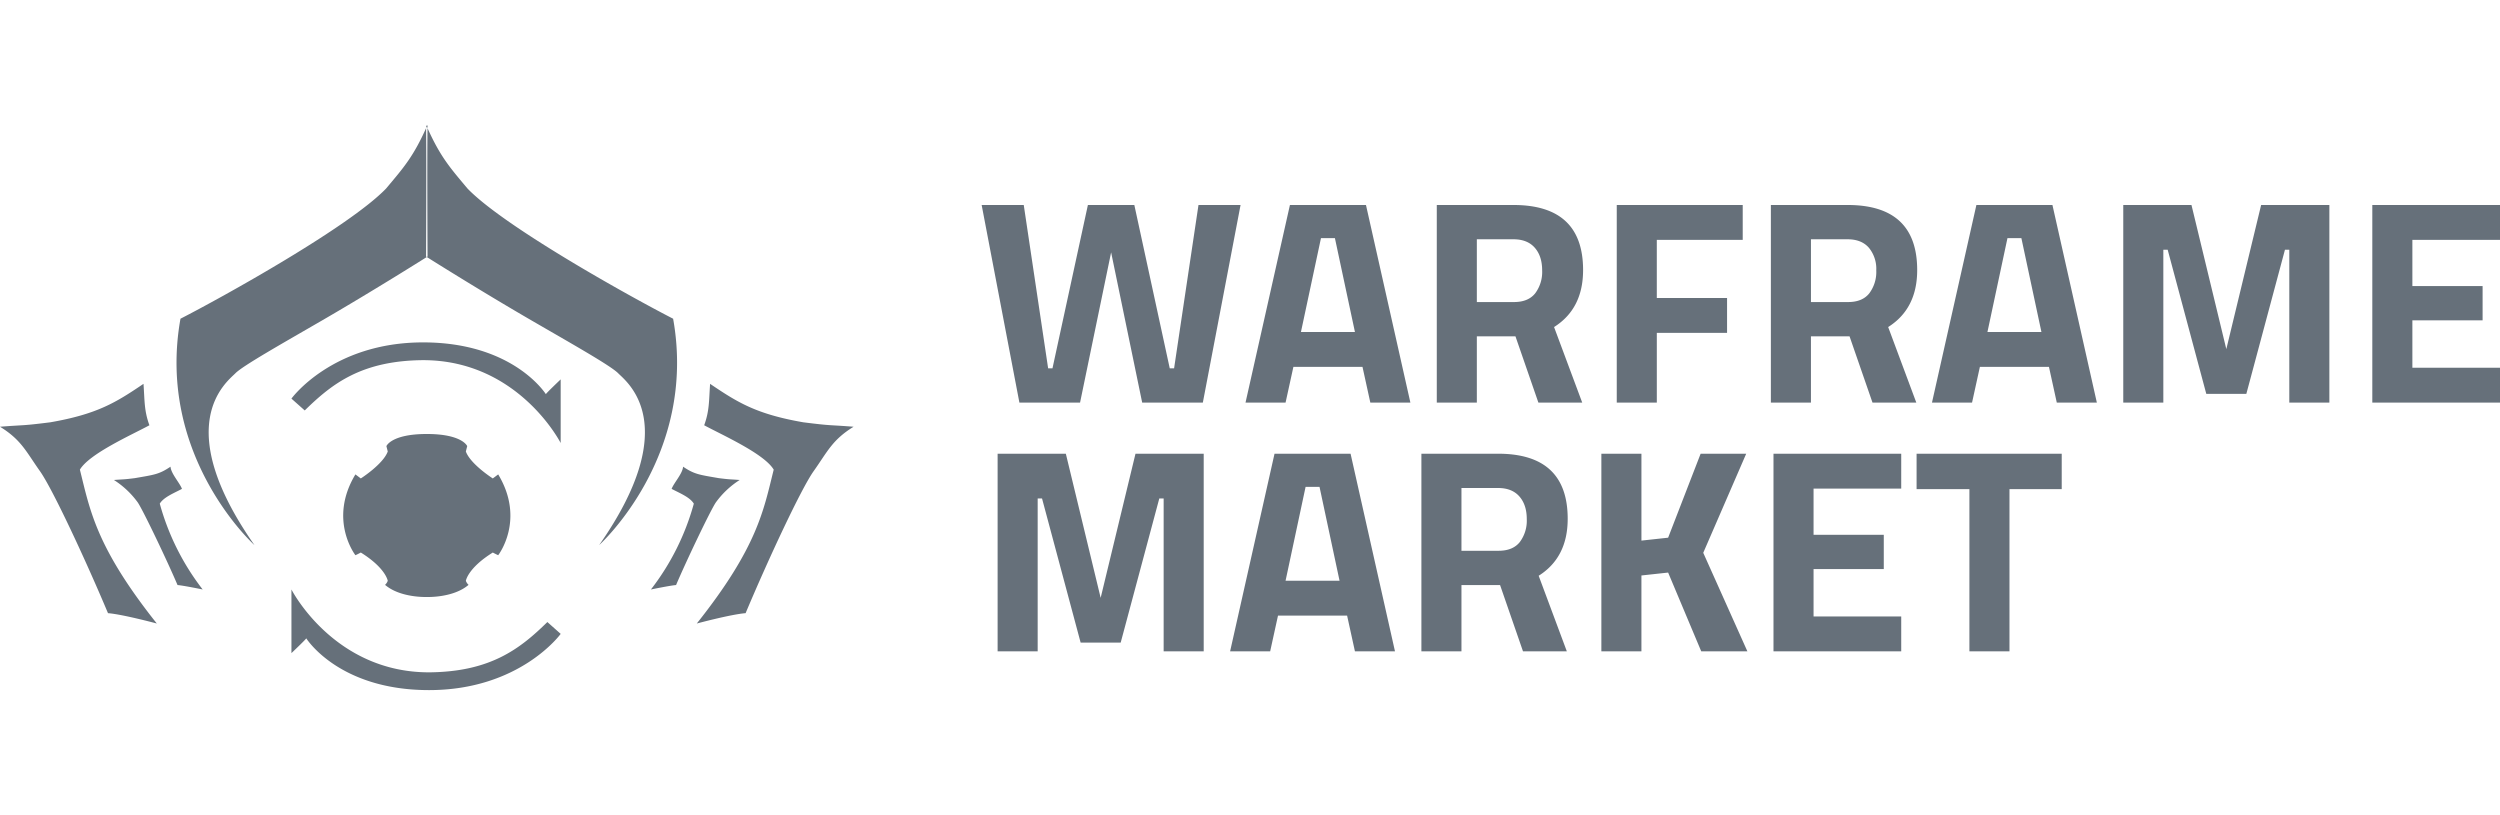 <svg xmlns="http://www.w3.org/2000/svg" width="423.327" height="138" viewBox="0 0 966.5 315.068">
<defs>
    <style>
      .cls-1 {
        fill: #66707a;
        fill-rule: evenodd;
      }
    </style>
  </defs>
  <path id="WARFRAME_MARKET" data-name="WARFRAME MARKET" class="cls-1" d="M707.1,311.609h23.453l12.008-58.082,12.007,58.082h23.453L792.6,235.215H776.333l-9.426,63.137h-1.684l-13.69-63.137H733.578l-13.69,63.137h-1.683l-9.427-63.137H692.507Zm102.9,0,3.029-13.819h26.708l3.03,13.819h15.486l-17.169-76.394h-29.4l-17.169,76.394H810Zm19.076-63.587,7.743,36.287H815.945l7.743-36.287h5.386Zm69.8,37.972,8.865,25.615h16.945L913.8,282.4q11.22-7.077,11.222-22.019,0-25.164-26.932-25.165H868.461v76.394h15.486V285.994h14.925Zm-0.561-13.256H883.947V248.472h14.14q5.387,0,8.248,3.258t2.861,8.762a13.8,13.8,0,0,1-2.693,8.876q-2.694,3.369-8.192,3.37h0Zm55.21,38.871V284.646h27.157V271.165H953.521V248.7h33.216V235.215h-48.7v76.394h15.486Zm74.509-25.615,8.87,25.615h16.94l-10.88-29.21q11.22-7.077,11.22-22.019,0-25.164-26.93-25.165H997.621v76.394h15.489V285.994h14.92Zm-0.56-13.256h-14.36V248.472h14.14q5.385,0,8.24,3.258a12.8,12.8,0,0,1,2.87,8.762,13.771,13.771,0,0,1-2.7,8.876q-2.685,3.369-8.19,3.37h0Zm47.92,38.871,3.03-13.819h26.7l3.03,13.819h15.49l-17.17-76.394h-29.4l-17.17,76.394h15.49Zm19.07-63.587,7.75,36.287h-20.87l7.74-36.287h5.38Zm54.88,63.587V252.516h1.68l14.93,55.722h15.48l14.93-55.722h1.68v59.093h15.49V235.215h-26.38l-13.46,55.723-13.47-55.723h-26.37v76.394h15.49Zm130.17,0V298.127h-33.89V279.816h27.15V266.559h-27.15V248.7h33.89V235.215h-49.38v76.394h49.38ZM714.165,407.765V348.672h1.683l14.925,55.722h15.486l14.925-55.722h1.683v59.093h15.486V331.371H751.982l-13.466,55.722L725.05,331.371H698.679v76.394h15.486Zm89.884,0,3.03-13.819h26.707l3.03,13.819H852.3l-17.169-76.394h-29.4l-17.169,76.394h15.486Zm19.077-63.587,7.743,36.287H810l7.743-36.287h5.387Zm69.8,37.972,8.865,25.615h16.944l-10.885-29.21q11.22-7.077,11.222-22.019,0-25.164-26.932-25.165H862.513v76.394H878V382.15h14.925Zm-0.562-13.256H878V344.628h14.139q5.386,0,8.248,3.258t2.862,8.762a13.792,13.792,0,0,1-2.694,8.876q-2.692,3.369-8.192,3.37h0Zm55.211,9.549L957.9,377.32l12.792,30.445h17.843L971.475,369.68l16.608-38.309H970.465L957.9,363.838l-10.324,1.124V331.371H932.087v76.394h15.486V378.443Zm100.437,29.322V394.283h-33.89V375.971h27.15V362.715h-27.15V344.852h33.89V331.371H998.63v76.394h49.38Zm26.36-62.688v62.688h15.49V345.077h20.2V331.371h-56.11v13.706h20.42Z" transform="translate(-313 -155.966)"/>
  <path id="Logo" class="cls-1" d="M411.371,366.7s-38.128-34.321-28.6-87.519c16.014-8.2,65.2-35.466,79.5-50.339,6.863-8.2,10.676-12.394,16.014-24.6-0.191,13.347,0,50.91,0,50.91s-20.323,12.84-40.607,24.6c-15.774,9.143-31.015,17.721-33.743,20.592C400.54,303.752,378.771,320.174,411.371,366.7Zm-37.747,30.318s-13.154-3.547-18.874-4c-8.807-20.936-21.469-48.092-26.308-54.914-5.377-7.58-7.189-12.075-15.442-17.161,9.98-.786,8.09-0.281,19.445-1.716,18.162-3.159,25.394-7.665,36.032-14.872,0.457,6.521.228,10.41,2.287,16.016-6.977,3.776-23.22,10.983-26.88,17.161C347.773,353.084,350.061,367.385,373.624,397.016Zm17.73-13.157s-7.349-1.527-9.723-1.716c-3.656-8.659-13.434-29.212-15.442-32.033a33.724,33.724,0,0,0-9.151-8.584c4.143-.326,3.358-0.116,8.072-0.71,7.539-1.307,9.4-1.454,13.812-4.435,0.19,2.7,3.57,6.262,4.425,8.58-2.9,1.562-7.06,3.166-8.579,5.721A95.334,95.334,0,0,0,391.354,383.859ZM544.629,366.7s38.128-34.321,28.6-87.519c-16.014-8.2-65.2-35.466-79.5-50.339-6.863-8.2-10.676-12.394-16.014-24.6,0.191,13.347,0,50.91,0,50.91s20.323,12.84,40.607,24.6c15.774,9.143,31.015,17.721,33.743,20.592C555.46,303.752,577.229,320.174,544.629,366.7Zm37.747,30.318s13.154-3.547,18.874-4c8.807-20.936,21.469-48.092,26.308-54.914,5.377-7.58,7.189-12.075,15.442-17.161-9.98-.786-8.09-0.281-19.445-1.716-18.162-3.159-25.394-7.665-36.032-14.872-0.457,6.521-.228,10.41-2.287,16.016,6.977,3.776,23.22,10.983,26.88,17.161C608.227,353.084,605.939,367.385,582.376,397.016Zm-17.73-13.157s7.349-1.527,9.723-1.716c3.656-8.659,13.434-29.212,15.442-32.033a33.724,33.724,0,0,1,9.151-8.584c-4.143-.326-3.358-0.116-8.072-0.71-7.539-1.307-9.4-1.454-13.812-4.435-0.19,2.7-3.57,6.262-4.425,8.58,2.9,1.562,7.06,3.166,8.579,5.721A95.334,95.334,0,0,1,564.646,383.859Zm-133.83-69.215-5.147-4.576s15.728-21.737,50.9-21.737,47.565,20.211,47.47,20.021,5.719-5.72,5.719-5.72v24.6S513.459,295.2,476.57,295.2C452.835,295.386,441.4,304.252,430.816,314.644Zm93.8,81.8,5.147,4.576s-15.728,21.737-50.9,21.737-47.565-20.212-47.47-20.021-5.719,5.72-5.719,5.72v-24.6s16.3,32.033,53.189,32.033C502.593,415.7,514.031,406.835,524.612,396.444Zm-74.207-57.077,2.082,1.562s8.643-5.52,10.414-10.415c-0.1-.417-0.521-2.083-0.521-2.083s1.874-4.687,15.62-4.687v63.011s-10.2.417-16.141-4.686a3.973,3.973,0,0,0,1.042-1.563s-0.729-4.895-10.414-10.936c-1.145.625-2.082,1.042-2.082,1.042S439.783,356.968,450.405,339.367Zm55.19,0-2.082,1.562s-8.643-5.52-10.414-10.415c0.1-.417.521-2.083,0.521-2.083s-1.874-4.687-15.62-4.687v63.011s10.2,0.417,16.141-4.686a3.973,3.973,0,0,1-1.042-1.563s0.729-4.895,10.414-10.936c1.145,0.625,2.082,1.042,2.082,1.042S516.217,356.968,505.6,339.367Z" transform="translate(-313 -155.966)"/>
</svg>

